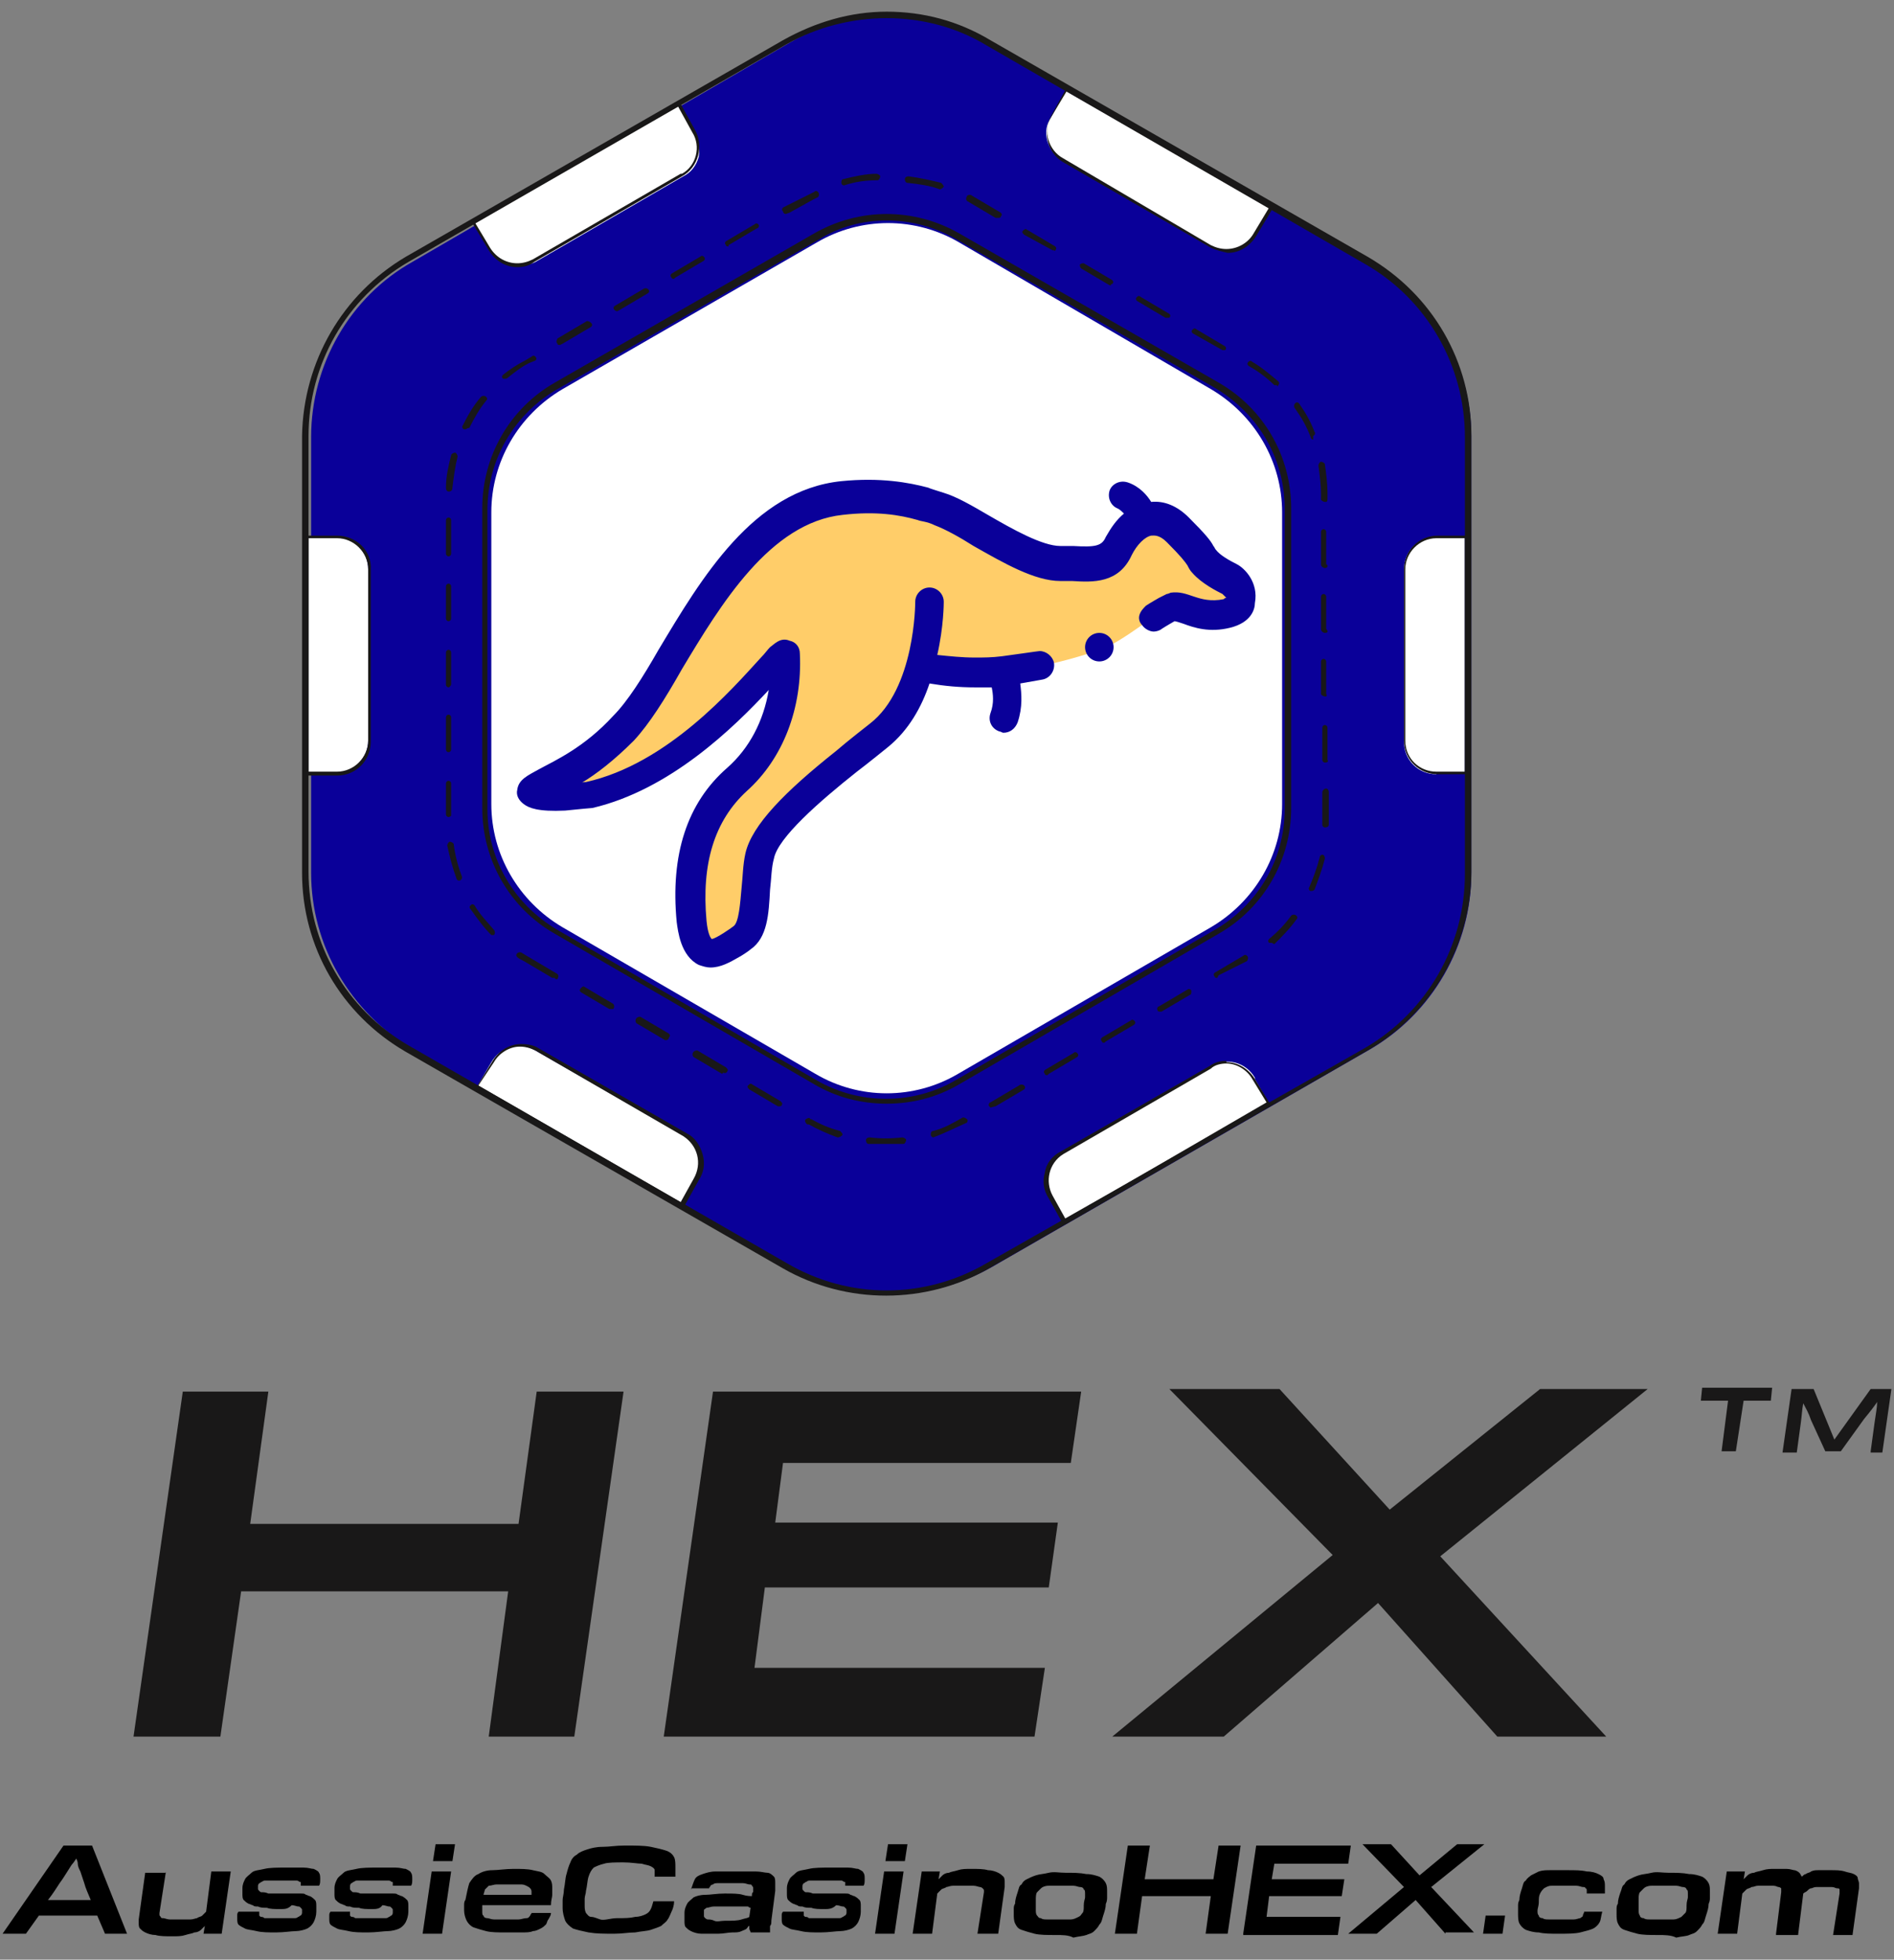 <?xml version="1.0" encoding="utf-8"?>
<!-- Generator: Adobe Illustrator 19.2.0, SVG Export Plug-In . SVG Version: 6.00 Build 0)  -->
<svg version="1.1" id="Layer_1" xmlns="http://www.w3.org/2000/svg" xmlns:xlink="http://www.w3.org/1999/xlink" x="0px" y="0px"
	 viewBox="0 0 146.1 151.1" style="enable-background:new 0 0 146.1 151.1;" xml:space="preserve">
<rect x="0" y="0" width="146.1" height="151.1" fill="#808080" stroke="none"/>
<style type="text/css">
	.st0{fill:#191818;}
	.st1{enable-background:new    ;}
	.st2{fill:#0A0099;}
	.st3{fill:#FFFFFF;}
	.st4{fill:#FFCD69;}
</style>
<g>
	<path class="st0" d="M132.8,111.9l0.5-3.9h-2.1l0.1-1h5.4l-0.1,1h-2.1l-0.6,3.9H132.8z M144.3,111.9l0.3-2.2
		c0.1-0.7,0.2-1.2,0.2-1.6c-0.2,0.3-0.5,0.7-1,1.3l-1.8,2.5h-1.2l-1.1-2.4c-0.2-0.6-0.4-0.9-0.6-1.3c-0.1,0.5-0.1,0.9-0.2,1.6
		l-0.3,2.2h-1.1l0.7-4.9h1.7l1.6,3.9l2.8-3.9h1.6l-0.7,4.9H144.3z"/>
</g>
<g>
	<polygon class="st0" points="37.7,133.9 39.2,122.7 18.6,122.7 17,133.9 10.3,133.9 14.1,107.3 20.7,107.3 19.3,117.5 40,117.5 
		41.4,107.3 48.1,107.3 44.3,133.9 	"/>
</g>
<g>
	<polygon class="st0" points="51.2,133.9 55,107.3 83.4,107.3 82.6,112.8 60.4,112.8 59.8,117.4 81.6,117.4 80.9,122.4 59,122.4 
		58.2,128.6 80.6,128.6 79.8,133.9 	"/>
</g>
<g>
	<polygon class="st0" points="115.5,133.9 106.3,123.6 94.4,133.9 85.8,133.9 102.8,119.9 90.2,107.1 98.7,107.1 107.2,116.4 
		118.8,107.1 127.1,107.1 111.1,120 123.9,133.9 	"/>
</g>
<g class="st1">
	<path d="M7.5,147.7H3l-1,1.4H0.2l4.7-6.8h2.2l2.7,6.8H8.1L7.5,147.7z M7,146.5c-0.2-0.5-0.4-0.9-0.5-1.3c-0.1-0.3-0.2-0.6-0.3-0.9
		c-0.1-0.2-0.2-0.4-0.2-0.6s-0.1-0.3-0.1-0.4c-0.1,0.1-0.2,0.3-0.3,0.4c-0.1,0.1-0.2,0.3-0.4,0.6s-0.3,0.5-0.6,0.9
		c-0.2,0.3-0.5,0.8-0.9,1.3H7z"/>
	<path d="M12.8,144.3l-0.5,3.2c0,0,0,0.1,0,0.1c0,0.1,0,0.1,0.1,0.2c0,0.1,0.1,0.1,0.2,0.1c0.1,0,0.3,0.1,0.5,0.1c0.2,0,0.5,0,0.9,0
		c0.3,0,0.5,0,0.7,0s0.4-0.1,0.5-0.1c0.1-0.1,0.3-0.1,0.4-0.2c0.1-0.1,0.2-0.2,0.3-0.3l0.4-3.1h1.5l-0.7,4.8h-1.4l0.1-0.6
		c-0.1,0.1-0.2,0.2-0.3,0.3c-0.1,0.1-0.3,0.2-0.5,0.2c-0.2,0.1-0.4,0.1-0.7,0.2s-0.6,0.1-1,0.1c-0.5,0-1,0-1.3-0.1
		c-0.3,0-0.6-0.1-0.8-0.2c-0.2-0.1-0.3-0.2-0.4-0.3c-0.1-0.1-0.1-0.3-0.1-0.4c0-0.1,0-0.2,0-0.3l0.5-3.6H12.8z"/>
	<path d="M21.6,147.2c-0.4,0-0.8,0-1-0.1c-0.3,0-0.5,0-0.7-0.1c-0.2,0-0.3,0-0.4-0.1c-0.1,0-0.2-0.1-0.3-0.1
		c-0.2-0.1-0.3-0.2-0.4-0.3s-0.1-0.3-0.1-0.5c0-0.1,0-0.2,0-0.4c0-0.3,0.1-0.5,0.2-0.7s0.3-0.3,0.5-0.5s0.6-0.2,1-0.3
		c0.4-0.1,1-0.1,1.7-0.1c0.5,0,1,0,1.3,0c0.4,0,0.6,0.1,0.8,0.1c0.2,0.1,0.4,0.2,0.4,0.3c0.1,0.1,0.1,0.3,0.1,0.5
		c0,0.2,0,0.4-0.1,0.5h-1.4c0-0.1,0-0.2,0-0.2c0-0.1,0-0.1-0.1-0.1c0,0-0.1-0.1-0.2-0.1c-0.1,0-0.3,0-0.5,0c-0.2,0-0.5,0-0.8,0
		c-0.3,0-0.5,0-0.7,0c-0.2,0-0.3,0-0.4,0c-0.1,0-0.2,0-0.3,0.1c-0.1,0-0.1,0.1-0.2,0.1c0,0-0.1,0.1-0.1,0.2c0,0.1,0,0.1,0,0.2
		c0,0.1,0,0.1,0.1,0.2s0.1,0.1,0.2,0.1c0.1,0,0.3,0,0.5,0.1c0.2,0,0.5,0,0.8,0c0.4,0,0.8,0,1,0c0.3,0,0.5,0,0.7,0
		c0.2,0,0.3,0,0.4,0.1c0.1,0,0.2,0.1,0.3,0.1c0.2,0.1,0.3,0.2,0.4,0.3c0.1,0.1,0.1,0.3,0.1,0.5c0,0.1,0,0.2,0,0.4
		c0,0.3-0.1,0.6-0.2,0.8c-0.1,0.2-0.3,0.4-0.5,0.5c-0.2,0.1-0.6,0.2-0.9,0.2s-0.9,0.1-1.5,0.1c-0.6,0-1.1,0-1.5-0.1
		s-0.7-0.1-0.9-0.2s-0.4-0.2-0.5-0.3c-0.1-0.1-0.1-0.3-0.1-0.5c0-0.1,0-0.2,0-0.2c0-0.1,0-0.2,0.1-0.3H20c0,0,0,0.1,0,0.1
		s0,0.1,0,0.1c0,0.1,0,0.1,0,0.1c0,0,0.1,0.1,0.1,0.1c0.1,0,0.2,0,0.3,0.1c0.1,0,0.3,0,0.5,0c0.2,0,0.4,0,0.7,0c0.3,0,0.5,0,0.7,0
		c0.2,0,0.3,0,0.4,0c0.1,0,0.2,0,0.3-0.1c0.1,0,0.1-0.1,0.2-0.1c0,0,0.1-0.1,0.1-0.2c0-0.1,0-0.1,0-0.2c0-0.1,0-0.1-0.1-0.2
		s-0.1-0.1-0.2-0.1c-0.1,0-0.3-0.1-0.5-0.1C22.2,147.2,22,147.2,21.6,147.2z"/>
	<path d="M28.7,147.2c-0.4,0-0.8,0-1-0.1c-0.3,0-0.5,0-0.7-0.1c-0.2,0-0.3,0-0.4-0.1c-0.1,0-0.2-0.1-0.3-0.1
		c-0.2-0.1-0.3-0.2-0.4-0.3s-0.1-0.3-0.1-0.5c0-0.1,0-0.2,0-0.4c0-0.3,0.1-0.5,0.2-0.7s0.3-0.3,0.5-0.5s0.6-0.2,1-0.3
		c0.4-0.1,1-0.1,1.7-0.1c0.5,0,1,0,1.3,0c0.4,0,0.6,0.1,0.8,0.1c0.2,0.1,0.4,0.2,0.4,0.3c0.1,0.1,0.1,0.3,0.1,0.5
		c0,0.2,0,0.4-0.1,0.5h-1.4c0-0.1,0-0.2,0-0.2c0-0.1,0-0.1-0.1-0.1c0,0-0.1-0.1-0.2-0.1c-0.1,0-0.3,0-0.5,0c-0.2,0-0.5,0-0.8,0
		c-0.3,0-0.5,0-0.7,0c-0.2,0-0.3,0-0.4,0c-0.1,0-0.2,0-0.3,0.1c-0.1,0-0.1,0.1-0.2,0.1c0,0-0.1,0.1-0.1,0.2c0,0.1,0,0.1,0,0.2
		c0,0.1,0,0.1,0.1,0.2s0.1,0.1,0.2,0.1c0.1,0,0.3,0,0.5,0.1c0.2,0,0.5,0,0.8,0c0.4,0,0.8,0,1,0c0.3,0,0.5,0,0.7,0
		c0.2,0,0.3,0,0.4,0.1c0.1,0,0.2,0.1,0.3,0.1c0.2,0.1,0.3,0.2,0.4,0.3c0.1,0.1,0.1,0.3,0.1,0.5c0,0.1,0,0.2,0,0.4
		c0,0.3-0.1,0.6-0.2,0.8c-0.1,0.2-0.3,0.4-0.5,0.5c-0.2,0.1-0.6,0.2-0.9,0.2s-0.9,0.1-1.5,0.1c-0.6,0-1.1,0-1.5-0.1
		s-0.7-0.1-0.9-0.2s-0.4-0.2-0.5-0.3c-0.1-0.1-0.1-0.3-0.1-0.5c0-0.1,0-0.2,0-0.2c0-0.1,0-0.2,0.1-0.3h1.5c0,0,0,0.1,0,0.1
		s0,0.1,0,0.1c0,0.1,0,0.1,0,0.1c0,0,0.1,0.1,0.1,0.1c0.1,0,0.2,0,0.3,0.1c0.1,0,0.3,0,0.5,0c0.2,0,0.4,0,0.7,0c0.3,0,0.5,0,0.7,0
		c0.2,0,0.3,0,0.4,0c0.1,0,0.2,0,0.3-0.1c0.1,0,0.1-0.1,0.2-0.1c0,0,0.1-0.1,0.1-0.2c0-0.1,0-0.1,0-0.2c0-0.1,0-0.1-0.1-0.2
		s-0.1-0.1-0.2-0.1c-0.1,0-0.3-0.1-0.5-0.1C29.3,147.2,29,147.2,28.7,147.2z"/>
	<path d="M32.6,149.1l0.7-4.8h1.5l-0.7,4.8H32.6z M33.4,143.5l0.2-1.3h1.5l-0.2,1.3H33.4z"/>
	<path d="M37.2,147c0,0.1,0,0.3,0,0.4c0,0.1,0,0.3,0.1,0.3c0,0.1,0.1,0.2,0.3,0.2c0.1,0,0.3,0.1,0.5,0.1c0.2,0,0.5,0,0.9,0
		c0.4,0,0.7,0,1,0c0.2,0,0.4-0.1,0.6-0.1s0.2-0.1,0.3-0.2c0-0.1,0.1-0.1,0.1-0.2h1.5c0,0.2-0.1,0.3-0.2,0.5
		c-0.1,0.1-0.1,0.3-0.2,0.4s-0.2,0.2-0.4,0.3c-0.2,0.1-0.4,0.2-0.6,0.2c-0.2,0.1-0.5,0.1-0.9,0.1c-0.3,0-0.8,0-1.2,0
		c-0.6,0-1.1,0-1.5-0.1c-0.4-0.1-0.7-0.2-1-0.3c-0.2-0.1-0.4-0.3-0.5-0.5s-0.2-0.5-0.2-0.8c0-0.1,0-0.2,0-0.4c0-0.1,0-0.3,0.1-0.4
		c0.1-0.5,0.2-1,0.3-1.3c0.2-0.3,0.4-0.6,0.7-0.7c0.3-0.2,0.7-0.3,1.1-0.3s1-0.1,1.6-0.1c0.6,0,1.1,0,1.5,0.1
		c0.4,0.1,0.7,0.1,0.9,0.3s0.4,0.3,0.5,0.5c0.1,0.2,0.1,0.4,0.1,0.7c0,0.1,0,0.3,0,0.4c0,0.2-0.1,0.4-0.1,0.8H37.2z M39.3,145.3
		c-0.4,0-0.8,0-1,0c-0.2,0-0.4,0.1-0.6,0.1c-0.1,0.1-0.2,0.2-0.3,0.3c0,0.1-0.1,0.3-0.1,0.4H41c0-0.1,0-0.1,0-0.1s0-0.1,0-0.1
		c0-0.1,0-0.2-0.1-0.3s-0.1-0.1-0.3-0.2s-0.3-0.1-0.5-0.1C39.9,145.3,39.6,145.3,39.3,145.3z"/>
	<path d="M47.6,147.9c0.6,0,1,0,1.4-0.1c0.3,0,0.6-0.1,0.8-0.2c0.2-0.1,0.3-0.2,0.4-0.4c0.1-0.2,0.1-0.3,0.2-0.6h1.6
		c0,0.3-0.1,0.6-0.2,0.8c-0.1,0.2-0.2,0.5-0.3,0.6c-0.1,0.2-0.3,0.3-0.5,0.5c-0.2,0.1-0.5,0.2-0.8,0.3c-0.3,0.1-0.7,0.1-1.2,0.2
		c-0.5,0-1,0.1-1.6,0.1c-0.8,0-1.4,0-2-0.1c-0.5-0.1-0.9-0.2-1.2-0.3c-0.3-0.2-0.5-0.4-0.6-0.6c-0.1-0.3-0.2-0.6-0.2-1
		c0-0.2,0-0.4,0-0.6c0-0.2,0.1-0.5,0.1-0.8c0.1-0.5,0.1-0.9,0.2-1.2c0.1-0.4,0.2-0.7,0.3-0.9c0.1-0.3,0.3-0.5,0.5-0.6
		c0.2-0.2,0.5-0.3,0.8-0.4c0.3-0.1,0.7-0.2,1.2-0.2c0.5,0,1-0.1,1.7-0.1c0.8,0,1.5,0,2,0.1c0.5,0.1,0.9,0.2,1.2,0.3
		c0.3,0.1,0.5,0.3,0.6,0.5c0.1,0.2,0.1,0.5,0.1,0.8c0,0.1,0,0.2,0,0.3c0,0.1,0,0.2,0,0.4h-1.6c0-0.2,0-0.4,0-0.5
		c0-0.1-0.1-0.2-0.3-0.3s-0.4-0.1-0.7-0.2c-0.3,0-0.8-0.1-1.4-0.1c-0.6,0-1.2,0-1.5,0.1c-0.4,0.1-0.6,0.2-0.8,0.3
		c-0.2,0.2-0.3,0.4-0.4,0.7s-0.1,0.7-0.2,1.1c0,0.2-0.1,0.4-0.1,0.6c0,0.2,0,0.3,0,0.5c0,0.2,0,0.4,0.1,0.6c0.1,0.1,0.2,0.3,0.4,0.3
		s0.4,0.1,0.7,0.2S47.1,147.9,47.6,147.9z"/>
	<path d="M53.3,145.7c0.1-0.3,0.2-0.6,0.3-0.8c0.1-0.2,0.3-0.3,0.6-0.4c0.3-0.1,0.6-0.2,1-0.2c0.4,0,1,0,1.7,0c0.6,0,1.1,0,1.4,0
		c0.4,0,0.7,0.1,0.9,0.1s0.4,0.2,0.5,0.3c0.1,0.1,0.1,0.3,0.1,0.5c0,0.1,0,0.2,0,0.3c0,0.1,0,0.2,0,0.3l-0.3,2.3
		c0,0.2,0,0.3-0.1,0.4c0,0.1,0,0.2,0,0.3c0,0.1,0,0.2,0,0.2h-1.5c0-0.1-0.1-0.2-0.1-0.3c0,0,0,0,0-0.1c0,0,0,0,0-0.1
		c-0.1,0-0.1,0.1-0.2,0.2c-0.1,0.1-0.2,0.1-0.4,0.2s-0.4,0.1-0.7,0.1s-0.7,0.1-1.1,0.1c-0.5,0-0.9,0-1.3,0c-0.3,0-0.6-0.1-0.8-0.2
		s-0.3-0.2-0.4-0.3c-0.1-0.1-0.1-0.3-0.1-0.5c0-0.1,0-0.2,0-0.3c0-0.1,0-0.2,0-0.3c0-0.3,0.1-0.5,0.2-0.7c0.1-0.2,0.3-0.3,0.5-0.5
		c0.2-0.1,0.5-0.2,0.9-0.2c0.4,0,0.9-0.1,1.5-0.1c0.6,0,1.1,0,1.4,0.1s0.6,0.1,0.7,0.1c0-0.1,0-0.3,0.1-0.3c0-0.1,0-0.1,0-0.2
		c0,0,0-0.1,0-0.1c0,0,0,0,0,0c0-0.1,0-0.1-0.1-0.2c0-0.1-0.1-0.1-0.2-0.1c-0.1,0-0.3-0.1-0.5-0.1c-0.2,0-0.5,0-0.8,0
		c-0.4,0-0.7,0-1,0s-0.4,0-0.5,0.1c-0.1,0-0.2,0.1-0.2,0.1c0,0.1-0.1,0.1-0.1,0.2H53.3z M57.9,147.1c0,0-0.1,0-0.2-0.1
		c-0.1,0-0.2,0-0.3,0c-0.1,0-0.3,0-0.5,0c-0.2,0-0.4,0-0.7,0c-0.5,0-0.8,0-1.1,0c-0.3,0-0.4,0.1-0.6,0.1c-0.1,0.1-0.2,0.1-0.2,0.2
		c0,0.1,0,0.2,0,0.4c0,0.1,0,0.1,0.1,0.2c0,0,0.1,0.1,0.2,0.1c0.1,0,0.3,0,0.5,0.1s0.5,0,0.8,0c0.6,0,1,0,1.3-0.1s0.5-0.1,0.6-0.2
		L57.9,147.1z"/>
	<path d="M63.6,147.2c-0.4,0-0.8,0-1-0.1c-0.3,0-0.5,0-0.7-0.1c-0.2,0-0.3,0-0.4-0.1c-0.1,0-0.2-0.1-0.3-0.1
		c-0.2-0.1-0.3-0.2-0.4-0.3s-0.1-0.3-0.1-0.5c0-0.1,0-0.2,0-0.4c0-0.3,0.1-0.5,0.2-0.7s0.3-0.3,0.5-0.5s0.6-0.2,1-0.3
		c0.4-0.1,1-0.1,1.7-0.1c0.5,0,1,0,1.3,0c0.4,0,0.6,0.1,0.8,0.1c0.2,0.1,0.4,0.2,0.4,0.3c0.1,0.1,0.1,0.3,0.1,0.5
		c0,0.2,0,0.4-0.1,0.5h-1.4c0-0.1,0-0.2,0-0.2c0-0.1,0-0.1-0.1-0.1c0,0-0.1-0.1-0.2-0.1c-0.1,0-0.3,0-0.5,0c-0.2,0-0.5,0-0.8,0
		c-0.3,0-0.5,0-0.7,0c-0.2,0-0.3,0-0.4,0c-0.1,0-0.2,0-0.3,0.1c-0.1,0-0.1,0.1-0.2,0.1c0,0-0.1,0.1-0.1,0.2c0,0.1,0,0.1,0,0.2
		c0,0.1,0,0.1,0.1,0.2s0.1,0.1,0.2,0.1c0.1,0,0.3,0,0.5,0.1c0.2,0,0.5,0,0.8,0c0.4,0,0.8,0,1,0c0.3,0,0.5,0,0.7,0
		c0.2,0,0.3,0,0.4,0.1c0.1,0,0.2,0.1,0.3,0.1c0.2,0.1,0.3,0.2,0.4,0.3c0.1,0.1,0.1,0.3,0.1,0.5c0,0.1,0,0.2,0,0.4
		c0,0.3-0.1,0.6-0.2,0.8c-0.1,0.2-0.3,0.4-0.5,0.5c-0.2,0.1-0.6,0.2-0.9,0.2s-0.9,0.1-1.5,0.1c-0.6,0-1.1,0-1.5-0.1
		s-0.7-0.1-0.9-0.2s-0.4-0.2-0.5-0.3c-0.1-0.1-0.1-0.3-0.1-0.5c0-0.1,0-0.2,0-0.2c0-0.1,0-0.2,0.1-0.3H62c0,0,0,0.1,0,0.1
		s0,0.1,0,0.1c0,0.1,0,0.1,0,0.1c0,0,0.1,0.1,0.1,0.1c0.1,0,0.2,0,0.3,0.1c0.1,0,0.3,0,0.5,0c0.2,0,0.4,0,0.7,0c0.3,0,0.5,0,0.7,0
		c0.2,0,0.3,0,0.4,0c0.1,0,0.2,0,0.3-0.1c0.1,0,0.1-0.1,0.2-0.1c0,0,0.1-0.1,0.1-0.2c0-0.1,0-0.1,0-0.2c0-0.1,0-0.1-0.1-0.2
		s-0.1-0.1-0.2-0.1c-0.1,0-0.3-0.1-0.5-0.1C64.2,147.2,63.9,147.2,63.6,147.2z"/>
	<path d="M67.5,149.1l0.7-4.8h1.5l-0.7,4.8H67.5z M68.3,143.5l0.2-1.3H70l-0.2,1.3H68.3z"/>
	<path d="M75.4,149.1l0.5-3.2c0,0,0-0.1,0-0.1c0-0.1,0-0.1-0.1-0.2c0,0-0.1-0.1-0.2-0.1s-0.3-0.1-0.5-0.1s-0.5,0-0.9,0
		c-0.3,0-0.5,0-0.7,0c-0.2,0-0.4,0.1-0.5,0.1c-0.1,0.1-0.3,0.1-0.4,0.2c-0.1,0.1-0.2,0.2-0.3,0.3l-0.4,3.1h-1.5l0.7-4.8h1.4
		l-0.1,0.6c0.1-0.1,0.2-0.2,0.3-0.3c0.1-0.1,0.3-0.2,0.5-0.2c0.2-0.1,0.4-0.1,0.7-0.2s0.6-0.1,1-0.1c0.5,0,1,0,1.3,0.1
		c0.3,0,0.6,0.1,0.8,0.2c0.2,0.1,0.3,0.2,0.4,0.3c0.1,0.1,0.1,0.3,0.1,0.4c0,0.1,0,0.2,0,0.4l-0.5,3.6H75.4z"/>
	<path d="M81.4,149.2c-0.6,0-1.2,0-1.6-0.1c-0.4-0.1-0.7-0.2-1-0.3s-0.4-0.3-0.5-0.5c-0.1-0.2-0.1-0.5-0.1-0.7c0-0.1,0-0.3,0-0.4
		c0-0.1,0-0.3,0.1-0.4c0-0.3,0.1-0.6,0.2-0.9s0.1-0.5,0.3-0.6c0.1-0.2,0.2-0.3,0.4-0.4c0.2-0.1,0.4-0.2,0.7-0.3
		c0.3-0.1,0.6-0.1,1-0.2s0.8,0,1.3,0c0.6,0,1.1,0,1.6,0.1c0.4,0,0.7,0.1,1,0.2c0.2,0.1,0.4,0.3,0.5,0.5c0.1,0.2,0.1,0.4,0.1,0.7
		c0,0.1,0,0.3,0,0.4s0,0.3-0.1,0.5c0,0.3-0.1,0.6-0.2,0.9c-0.1,0.3-0.1,0.5-0.3,0.7c-0.1,0.2-0.2,0.3-0.4,0.5s-0.4,0.2-0.6,0.3
		c-0.3,0.1-0.6,0.1-1,0.2C82.4,149.2,82,149.2,81.4,149.2z M81.6,148c0.4,0,0.8,0,1,0c0.2,0,0.4-0.1,0.6-0.2s0.2-0.2,0.3-0.3
		c0.1-0.1,0.1-0.3,0.1-0.6c0-0.3,0.1-0.5,0.1-0.6c0-0.1,0-0.2,0-0.3c0-0.1,0-0.3-0.1-0.3c0-0.1-0.1-0.2-0.3-0.2
		c-0.1,0-0.3-0.1-0.5-0.1c-0.2,0-0.5,0-0.9,0c-0.4,0-0.8,0-1,0c-0.3,0-0.5,0.1-0.6,0.2s-0.2,0.2-0.3,0.3c-0.1,0.1-0.1,0.4-0.1,0.6
		c0,0.1,0,0.3,0,0.3c0,0.1,0,0.2,0,0.2c0,0.1,0,0.1,0,0.2s0,0.1,0,0.1c0,0.1,0,0.3,0.1,0.4s0.1,0.2,0.3,0.2c0.1,0.1,0.3,0.1,0.5,0.1
		C81,148,81.2,148,81.6,148z"/>
	<path d="M93,149.1l0.4-2.9h-5.3l-0.4,2.9H86l1-6.8h1.7l-0.4,2.6h5.3l0.4-2.6h1.7l-1,6.8H93z"/>
	<path d="M95.9,149.1l1-6.8h7.3l-0.2,1.4h-5.7l-0.2,1.2h5.6l-0.2,1.3h-5.6l-0.2,1.6h5.7l-0.2,1.4H95.9z"/>
	<path d="M111.5,149.1l-2.3-2.6l-3,2.6h-2.2l4.3-3.6l-3.2-3.3h2.2l2.2,2.4l2.9-2.4h2.1l-4.1,3.3l3.3,3.5H111.5z"/>
	<path d="M114.4,149.1l0.2-1.4h1.5l-0.2,1.4H114.4z"/>
	<path d="M120.5,148c0.4,0,0.7,0,0.9,0c0.2,0,0.4-0.1,0.5-0.1c0.1-0.1,0.2-0.1,0.2-0.2c0-0.1,0.1-0.2,0.1-0.3h1.4
		c-0.1,0.3-0.1,0.6-0.2,0.8c-0.1,0.2-0.3,0.4-0.5,0.5s-0.6,0.2-1,0.3c-0.4,0.1-1,0.1-1.7,0.1c-0.6,0-1.1,0-1.5-0.1
		c-0.4,0-0.7-0.1-1-0.2c-0.2-0.1-0.4-0.3-0.5-0.5c-0.1-0.2-0.1-0.5-0.1-0.8c0-0.1,0-0.3,0-0.5c0-0.2,0-0.3,0.1-0.5
		c0-0.3,0.1-0.6,0.2-0.9c0.1-0.3,0.1-0.5,0.3-0.6c0.1-0.2,0.3-0.3,0.4-0.4c0.2-0.1,0.4-0.2,0.6-0.3c0.3-0.1,0.6-0.1,0.9-0.1
		c0.4,0,0.8,0,1.3,0c0.6,0,1.1,0,1.5,0.1c0.4,0,0.7,0.1,0.9,0.2c0.2,0.1,0.4,0.2,0.4,0.4c0.1,0.2,0.1,0.3,0.1,0.6c0,0.1,0,0.2,0,0.2
		c0,0.1,0,0.2,0,0.3h-1.4c0,0,0-0.1,0-0.1c0,0,0,0,0-0.1c0-0.1,0-0.2-0.1-0.2c0-0.1-0.1-0.1-0.2-0.1c-0.1,0-0.3-0.1-0.5-0.1
		c-0.2,0-0.5,0-0.8,0c-0.5,0-0.8,0-1.1,0c-0.3,0-0.4,0.1-0.6,0.2c-0.1,0.1-0.2,0.2-0.3,0.4c-0.1,0.2-0.1,0.4-0.1,0.7
		c0,0.2-0.1,0.5-0.1,0.6c0,0.2,0,0.3,0.1,0.4c0,0.1,0.1,0.2,0.3,0.2c0.1,0.1,0.3,0.1,0.5,0.1C119.9,148,120.2,148,120.5,148z"/>
	<path d="M127.9,149.2c-0.6,0-1.2,0-1.6-0.1c-0.4-0.1-0.7-0.2-1-0.3s-0.4-0.3-0.5-0.5s-0.1-0.5-0.1-0.7c0-0.1,0-0.3,0-0.4
		c0-0.1,0-0.3,0.1-0.4c0-0.3,0.1-0.6,0.2-0.9c0.1-0.2,0.1-0.5,0.3-0.6c0.1-0.2,0.2-0.3,0.4-0.4c0.2-0.1,0.4-0.2,0.7-0.3
		c0.3-0.1,0.6-0.1,1-0.2s0.8,0,1.3,0c0.6,0,1.1,0,1.6,0.1c0.4,0,0.7,0.1,1,0.2c0.2,0.1,0.4,0.3,0.5,0.5c0.1,0.2,0.1,0.4,0.1,0.7
		c0,0.1,0,0.3,0,0.4s0,0.3-0.1,0.5c0,0.3-0.1,0.6-0.2,0.9c-0.1,0.3-0.1,0.5-0.3,0.7c-0.1,0.2-0.2,0.3-0.4,0.5s-0.4,0.2-0.6,0.3
		s-0.6,0.1-1,0.2C128.9,149.2,128.4,149.2,127.9,149.2z M128.1,148c0.4,0,0.8,0,1,0c0.2,0,0.4-0.1,0.6-0.2c0.1-0.1,0.2-0.2,0.3-0.3
		c0.1-0.1,0.1-0.3,0.1-0.6c0-0.3,0.1-0.5,0.1-0.6c0-0.1,0-0.2,0-0.3c0-0.1,0-0.3-0.1-0.3c0-0.1-0.1-0.2-0.3-0.2
		c-0.1,0-0.3-0.1-0.5-0.1c-0.2,0-0.5,0-0.9,0c-0.4,0-0.8,0-1,0c-0.3,0-0.5,0.1-0.6,0.2c-0.1,0.1-0.2,0.2-0.3,0.3
		c-0.1,0.1-0.1,0.4-0.1,0.6c0,0.1,0,0.3,0,0.3s0,0.2,0,0.2c0,0.1,0,0.1,0,0.2s0,0.1,0,0.1c0,0.1,0,0.3,0.1,0.4
		c0,0.1,0.1,0.2,0.3,0.2c0.1,0.1,0.3,0.1,0.5,0.1C127.4,148,127.7,148,128.1,148z"/>
	<path d="M137,149.1l0.4-3.2c0,0,0-0.1,0-0.1c0-0.1,0-0.1,0-0.2c0,0-0.1-0.1-0.2-0.1s-0.2-0.1-0.4-0.1s-0.4,0-0.6,0
		c-0.2,0-0.5,0-0.6,0c-0.2,0-0.3,0.1-0.5,0.1c-0.1,0.1-0.3,0.1-0.4,0.2c-0.1,0.1-0.2,0.2-0.3,0.3l-0.4,3.1h-1.5l0.7-4.8h1.4
		l-0.1,0.6c0.1-0.1,0.2-0.2,0.3-0.3c0.1-0.1,0.3-0.2,0.5-0.2c0.2-0.1,0.4-0.1,0.7-0.2s0.6-0.1,0.9-0.1c0.4,0,0.7,0,0.9,0
		c0.3,0,0.5,0.1,0.6,0.1s0.3,0.1,0.4,0.2s0.1,0.2,0.2,0.3c0.1-0.1,0.2-0.2,0.3-0.2c0.1-0.1,0.3-0.1,0.4-0.2c0.2-0.1,0.4-0.1,0.6-0.1
		c0.2,0,0.5,0,0.9,0c0.4,0,0.8,0,1.1,0.1s0.5,0.1,0.7,0.2c0.2,0.1,0.3,0.2,0.3,0.3s0.1,0.3,0.1,0.4c0,0.1,0,0.2,0,0.4l-0.5,3.6h-1.5
		l0.5-3.2c0,0,0-0.1,0-0.1c0-0.1,0-0.1,0-0.2s-0.1-0.1-0.2-0.1c-0.1,0-0.2-0.1-0.4-0.1s-0.4,0-0.6,0c-0.2,0-0.4,0-0.6,0
		c-0.2,0-0.3,0.1-0.4,0.1s-0.2,0.1-0.3,0.2c-0.1,0.1-0.2,0.1-0.3,0.2l-0.4,3.2H137z"/>
</g>
<g>
	<path class="st2" d="M68.7,99.8c-2.7,0-5.5-0.7-7.8-2.1L31.8,80.9C27,78,24,72.9,24,67.3V33.7c0-5.6,3-10.8,7.8-13.5L60.9,3.3
		c4.8-2.8,10.8-2.8,15.7,0l29.1,16.8c4.8,2.8,7.8,8,7.8,13.6v33.6c0,5.6-3,10.8-7.8,13.6L76.5,97.7C74.2,99,71.5,99.8,68.7,99.8z"/>
</g>
<path class="st2" d="M68.4,98.6c-2.7,0-5.3-0.8-7.6-2.2L32.4,80.1c-4.8-2.7-7.7-7.8-7.7-13.3V34c0-5.5,3-10.5,7.7-13.3L60.7,4.3
	c4.7-2.8,10.6-2.8,15.3,0l28.5,16.4c4.7,2.7,7.6,7.8,7.6,13.3v32.9c0,5.5-2.9,10.5-7.6,13.3L76,96.5C73.7,97.9,71.1,98.6,68.4,98.6z
	"/>
<g id="Layer_2">
	<defs>
		<path id="SVGID_1_" d="M68.4,84.3c-1.9,0-3.8-0.5-5.5-1.5L43.4,71.5c-3.4-2-5.5-5.6-5.5-9.5V39.5c0-3.9,2.1-7.5,5.5-9.5l19.6-11.3
			c3.4-2,7.6-2,11,0L93.4,30c3.4,2,5.5,5.6,5.5,9.5V62c0,3.9-2.1,7.5-5.5,9.5L73.9,82.8C72.2,83.8,70.3,84.3,68.4,84.3z"/>
	</defs>
	<clipPath id="SVGID_2_">
		<use xlink:href="#SVGID_1_"  style="overflow:visible;"/>
	</clipPath>
</g>
<g id="Layer_1-2">
	<path class="st3" d="M23.7,59.7V41.4h2.2c1.4,0,2.5,1.1,2.5,2.5v13.2c0,1.3-1.1,2.5-2.4,2.5H23.7z"/>
	<path class="st3" d="M40,20.5c-0.9,0-1.7-0.5-2.2-1.2l-1.2-2.1l15.8-9.1l1.2,2.1c0.3,0.6,0.4,1.3,0.3,1.9c-0.2,0.7-0.6,1.2-1.2,1.5
		l-11.4,6.6C40.9,20.4,40.4,20.5,40,20.5L40,20.5z"/>
	<path class="st3" d="M94.6,19.3c-0.4,0-0.9-0.1-1.3-0.3L82,12.4c-0.6-0.3-1-0.9-1.2-1.5c-0.2-0.7-0.1-1.3,0.3-1.9l1.1-2L98,16
		l-1.2,2.1c-0.5,0.8-1.3,1.2-2.2,1.2H94.6z"/>
	<path class="st3" d="M110.8,59.7c-1.4,0-2.5-1.1-2.5-2.5V43.9c0-1.4,1.1-2.5,2.5-2.5l0,0h2.2v18.2H110.8z"/>
	<path class="st3" d="M36.8,83.8l1.1-1.9c0.7-1.2,2.2-1.6,3.4-0.9l11.5,6.6c0.6,0.3,1,0.9,1.2,1.5c0.2,0.6,0.1,1.3-0.3,1.9l-1.1,1.9
		L36.8,83.8z"/>
	<path class="st3" d="M81,92.3c-0.7-1.2-0.3-2.8,0.9-3.5l11.5-6.6c1.2-0.7,2.7-0.3,3.4,0.9c0,0,0,0,0,0.1l1.1,1.9l-15.7,9.1L81,92.3
		z"/>
	<path class="st0" d="M68.4,1.4c2.7,0,5.4,0.7,7.7,2.1l29.1,16.8c4.8,2.7,7.8,7.8,7.8,13.4v33.7c0,5.5-2.9,10.6-7.7,13.4L76.1,97.4
		c-4.8,2.8-10.6,2.8-15.4,0L31.5,80.6c-4.8-2.8-7.7-7.8-7.7-13.4V33.6c0-5.5,2.9-10.6,7.7-13.4L60.7,3.4C63,2.1,65.7,1.4,68.4,1.4
		 M68.4,0.9c-2.8,0-5.5,0.8-8,2.2L31.3,19.8c-4.9,2.9-7.9,8.1-8,13.8v33.7c0,5.7,3,10.9,8,13.8l29.1,16.7c4.9,2.8,11,2.8,15.9,0
		L105.5,81c4.9-2.8,8-8.1,8-13.8V33.6c0-5.7-3-10.9-8-13.8L76.4,3.1C73.9,1.6,71.2,0.9,68.4,0.9z"/>
	<path class="st0" d="M26,41.5c1.3,0,2.4,1.1,2.4,2.4v13.2c0,1.3-1.1,2.4-2.4,2.4c0,0,0,0,0,0h-2.2v-18H26 M26,41.3h-2.4v18.5H26
		c1.5,0,2.6-1.2,2.6-2.6c0,0,0,0,0,0V43.9C28.7,42.5,27.5,41.3,26,41.3C26,41.3,26,41.3,26,41.3z"/>
	<path class="st0" d="M52.3,8.2l1.1,2c0.7,1.1,0.3,2.6-0.8,3.2c0,0,0,0-0.1,0l-11.4,6.6c-0.4,0.2-0.8,0.3-1.2,0.3
		c-0.8,0-1.6-0.4-2.1-1.2l-1.2-2L52.3,8.2 M52.3,7.9h-0.2L36.6,17l-0.2,0.1l0.1,0.2l1.2,2c0.5,0.8,1.3,1.3,2.2,1.3
		c0.5,0,0.9-0.1,1.3-0.4l11.4-6.6c1.3-0.7,1.7-2.4,1-3.6c0,0,0,0,0,0l-1.1-2L52.3,7.9L52.3,7.9z"/>
	<path class="st0" d="M82.3,7l15.6,9l-1.2,2c-0.4,0.7-1.2,1.2-2.1,1.2c-0.4,0-0.8-0.1-1.2-0.3L82,12.2c-1.1-0.6-1.6-2.1-0.9-3.2
		c0,0,0,0,0,0L82.3,7 M82.3,6.7l-0.1,0.2l-1.1,2c-0.7,1.3-0.3,2.9,0.9,3.6c0,0,0,0,0,0l11.4,6.6c0.4,0.2,0.9,0.3,1.3,0.4
		c0.9,0,1.7-0.5,2.2-1.3l1.2-2l0.1-0.2L98,15.8l-15.6-9h-0.2L82.3,6.7z"/>
	<path class="st0" d="M113,41.5v18h-2.2c-1.3,0-2.4-1-2.4-2.4c0,0,0,0,0,0V43.9c0-1.3,1.1-2.4,2.4-2.4l0,0H113 M113.3,41.3h-2.4
		c-1.5,0-2.6,1.2-2.6,2.6v0v13.2c0,1.5,1.2,2.6,2.6,2.6l0,0h2.4L113.3,41.3L113.3,41.3z"/>
	<path class="st0" d="M40.1,80.7c0.4,0,0.8,0.1,1.2,0.3l11.4,6.6c1.1,0.7,1.5,2.1,0.8,3.3c0,0,0,0,0,0l-1,1.8l-15.6-9l1.2-1.8
		C38.5,81.2,39.3,80.7,40.1,80.7 M40.2,80.5c-0.9,0-1.7,0.5-2.2,1.3l-1.1,1.8l-0.1,0.2l0.2,0.1l15.6,9l0.2,0.1l0.1-0.2l1-1.8
		c0.4-0.6,0.5-1.3,0.3-2c-0.2-0.7-0.6-1.3-1.2-1.6l-11.5-6.6C41.2,80.6,40.7,80.5,40.2,80.5L40.2,80.5z"/>
	<path class="st0" d="M94.6,82c0.8,0,1.6,0.5,2,1.2l1.1,1.8l-15.5,9l-1-1.8c-0.6-1.1-0.3-2.5,0.8-3.2l11.4-6.6
		C93.7,82.1,94.2,82,94.6,82 M94.6,81.8c-0.5,0-0.9,0.1-1.3,0.4l-11.5,6.6c-0.6,0.3-1.1,0.9-1.2,1.6c-0.2,0.7-0.1,1.4,0.3,2l1,1.8
		l0.1,0.2h0.2l15.6-9l0.2-0.1L97.9,85l-1.1-1.8c-0.5-0.8-1.3-1.3-2.2-1.3L94.6,81.8z"/>
	<g id="_Group_">
		<path class="st0" d="M68.4,88.2c-0.5,0-0.9,0-1.4,0c-0.1,0-0.2-0.1-0.2-0.3c0,0,0,0,0,0c0-0.1,0.1-0.2,0.3-0.2c0,0,0,0,0,0
			c0.8,0.1,1.6,0.1,2.5,0c0.1,0,0.3,0.1,0.3,0.2c0,0,0,0,0,0c0,0.1-0.1,0.3-0.2,0.3L68.4,88.2z M72,87.7c-0.1,0-0.2-0.1-0.2-0.2
			c0-0.1,0-0.3,0.2-0.3c0.8-0.2,1.5-0.6,2.2-1c0.1-0.1,0.3,0,0.4,0.1c0.1,0.1,0,0.3-0.1,0.3c0,0,0,0,0,0C73.6,87,72.8,87.4,72,87.7
			L72,87.7z M64.6,87.7L64.6,87.7c-0.8-0.3-1.5-0.6-2.2-1h-0.1c-0.1,0-0.2-0.2-0.2-0.3c0-0.1,0.2-0.2,0.3-0.2c0,0,0.1,0,0.1,0.1h0.1
			c0.7,0.4,1.4,0.7,2.2,0.9c0.1,0.1,0.2,0.2,0.2,0.3C64.9,87.6,64.8,87.7,64.6,87.7C64.6,87.6,64.6,87.6,64.6,87.7L64.6,87.7z
			 M76.4,85.4c-0.1-0.1-0.2-0.2-0.1-0.3c0-0.1,0.1-0.1,0.1-0.1l2.2-1.3c0.1-0.1,0.3-0.1,0.4,0c0.1,0.1,0.1,0.2,0,0.3l-2.2,1.3
			L76.4,85.4z M60.1,85.3H60L57.8,84c-0.1-0.1-0.2-0.2-0.1-0.3c0.1-0.1,0.2-0.2,0.3-0.1l2.2,1.3c0.1,0.1,0.2,0.2,0.1,0.3
			C60.3,85.3,60.2,85.3,60.1,85.3L60.1,85.3z M80.8,82.9c-0.1,0-0.2,0-0.2-0.1c-0.1-0.1-0.1-0.2,0-0.3c0,0,0,0,0,0l2.2-1.3
			c0.1-0.1,0.2-0.1,0.3,0c0,0,0,0,0,0c0.1,0.1,0.1,0.2,0,0.3l-2.2,1.3L80.8,82.9z M55.7,82.8L55.7,82.8l-2.2-1.3
			c-0.1-0.1-0.1-0.3,0-0.4c0.1-0.1,0.2-0.1,0.3-0.1l2.2,1.3c0.1,0.1,0.2,0.2,0.1,0.3c0,0.1-0.2,0.2-0.3,0.1L55.7,82.8z M85.2,80.4
			c-0.1,0-0.2,0-0.2-0.1c-0.1-0.1-0.1-0.2,0-0.3l2.2-1.3c0.1-0.1,0.2-0.1,0.3,0c0,0,0,0,0,0c0.1,0.1,0.1,0.2,0,0.3c0,0,0,0,0,0
			l-2.2,1.3L85.2,80.4z M51.4,80.2h-0.1l-2.2-1.3c-0.1-0.1-0.1-0.3,0-0.4c0.1-0.1,0.2-0.1,0.3-0.1l2.2,1.3c0.1,0.1,0.1,0.2,0,0.3
			c0,0,0,0,0,0C51.6,80.1,51.5,80.2,51.4,80.2z M89.5,78c-0.1,0-0.2,0-0.2-0.1c-0.1-0.1,0-0.3,0.1-0.3c0,0,0,0,0,0l2.2-1.3
			c0.1-0.1,0.3,0,0.3,0.1s0,0.3-0.1,0.3l0,0l-2.2,1.3L89.5,78z M47.1,77.8H47l-2.2-1.3c-0.1-0.1-0.1-0.2,0-0.3c0,0,0,0,0,0
			c0.1-0.1,0.2-0.2,0.3-0.1c0,0,0,0,0,0l2.2,1.3c0.1,0.1,0.1,0.3,0,0.4C47.2,77.8,47.2,77.8,47.1,77.8L47.1,77.8z M93.9,75.4
			c-0.1,0-0.2,0-0.2-0.1c-0.1-0.1-0.1-0.2,0-0.3c0,0,0,0,0,0l2.2-1.3c0.1-0.1,0.2-0.1,0.3,0c0.1,0.1,0.1,0.2,0,0.4L94,75.2
			L93.9,75.4z M42.7,75.4h-0.1l-2.2-1.3c-0.2-0.1-0.4-0.2-0.5-0.3c-0.1-0.1-0.1-0.2,0-0.3c0,0,0,0,0,0c0.1-0.1,0.3-0.1,0.4,0
			l0.5,0.3l2.2,1.3c0.1,0.1,0.1,0.2,0,0.4c-0.1,0-0.2,0-0.2-0.1L42.7,75.4z M98.1,72.7c-0.1,0-0.1,0-0.2,0c-0.1-0.1-0.1-0.2,0-0.3
			c0,0,0,0,0,0c0.6-0.5,1.2-1.1,1.7-1.8c0.1-0.1,0.3-0.1,0.4,0c0.1,0.1,0.1,0.2,0,0.3c0,0,0,0,0,0c-0.5,0.7-1.1,1.3-1.7,1.9
			C98.1,72.7,98.1,72.7,98.1,72.7z M38.1,72.1c-0.1,0-0.1,0-0.2,0c-0.6-0.6-1.1-1.3-1.6-2c-0.1-0.1-0.1-0.2,0-0.3
			c0.1-0.1,0.2-0.1,0.3,0c0,0,0,0,0,0c0.4,0.7,1,1.3,1.5,1.9c0.1,0.1,0.1,0.3,0,0.4c0,0,0,0,0,0C38.2,72.1,38.2,72.1,38.1,72.1z
			 M101.1,68.7L101.1,68.7c-0.1,0-0.2-0.2-0.1-0.3c0,0,0,0,0,0c0.3-0.7,0.6-1.5,0.8-2.3c0-0.1,0.1-0.2,0.2-0.2
			c0.1,0,0.2,0.1,0.2,0.3c0,0,0,0,0,0c-0.2,0.8-0.5,1.6-0.8,2.4C101.3,68.7,101.2,68.7,101.1,68.7L101.1,68.7z M35.4,67.9
			c-0.1,0-0.2-0.1-0.2-0.2c-0.3-0.8-0.5-1.6-0.7-2.5c0-0.1,0.1-0.3,0.2-0.3c0.1,0,0.3,0.1,0.3,0.2c0,0,0,0,0,0
			c0.1,0.8,0.3,1.6,0.6,2.4C35.7,67.7,35.6,67.9,35.4,67.9L35.4,67.9z M102.2,63.8L102.2,63.8c-0.1,0-0.2-0.1-0.2-0.2c0,0,0,0,0,0
			v-2.5c0-0.1,0.1-0.3,0.3-0.3c0.1,0,0.2,0.1,0.2,0.3v2.5C102.5,63.7,102.4,63.8,102.2,63.8C102.2,63.8,102.2,63.8,102.2,63.8z
			 M34.6,63c-0.1,0-0.2-0.1-0.2-0.2c0,0,0,0,0,0v-2.4c0-0.1,0.1-0.2,0.2-0.2c0.1,0,0.2,0.1,0.2,0.2l0,0v2.5
			C34.8,62.9,34.7,63,34.6,63z M102.2,58.8c-0.1,0-0.2-0.1-0.2-0.2v-2.5c0-0.1,0.1-0.2,0.2-0.2c0,0,0,0,0,0c0.1,0,0.2,0.1,0.2,0.2
			c0,0,0,0,0,0v2.5C102.5,58.7,102.4,58.8,102.2,58.8C102.3,58.8,102.2,58.8,102.2,58.8z M34.6,58c-0.1,0-0.2-0.1-0.2-0.2l0,0v-2.5
			c0-0.1,0.1-0.2,0.2-0.2c0.1,0,0.2,0.1,0.2,0.2l0,0v2.5C34.8,57.9,34.7,58,34.6,58L34.6,58z M102.2,53.7c-0.1,0-0.3-0.1-0.3-0.2
			c0,0,0,0,0,0V51c0-0.1,0.1-0.2,0.2-0.2c0,0,0,0,0,0c0.1,0,0.2,0.1,0.2,0.2c0,0,0,0,0,0v2.5C102.4,53.7,102.3,53.7,102.2,53.7z
			 M34.6,53c-0.1,0-0.2-0.1-0.2-0.2l0,0v-2.5c0-0.1,0.1-0.2,0.2-0.2c0.1,0,0.2,0.1,0.2,0.2v2.5C34.8,52.8,34.7,53,34.6,53L34.6,53z
			 M102.2,48.8c-0.1,0-0.3-0.1-0.3-0.3V46c0-0.1,0.1-0.2,0.2-0.2c0,0,0,0,0,0c0.1,0,0.2,0.1,0.2,0.2c0,0,0,0,0,0v2.5
			C102.5,48.7,102.4,48.8,102.2,48.8C102.2,48.8,102.2,48.8,102.2,48.8z M34.6,47.9c-0.1,0-0.2-0.1-0.2-0.2l0,0v-2.5
			c0-0.1,0.1-0.2,0.2-0.2c0.1,0,0.2,0.1,0.2,0.2v2.5C34.8,47.8,34.7,47.9,34.6,47.9L34.6,47.9z M102.2,43.8c-0.1,0-0.3-0.1-0.3-0.3
			V41c0-0.1,0.1-0.2,0.2-0.2c0,0,0,0,0,0c0.1,0,0.2,0.1,0.2,0.2c0,0,0,0,0,0v2.5C102.5,43.6,102.4,43.8,102.2,43.8
			C102.2,43.8,102.2,43.8,102.2,43.8z M34.6,42.9c-0.1,0-0.2-0.1-0.2-0.2v-2.6c0-0.1,0.1-0.2,0.2-0.2c0.1,0,0.2,0.1,0.2,0.2v2.6
			C34.8,42.8,34.7,42.9,34.6,42.9z M102.2,38.7c-0.1,0-0.3-0.1-0.3-0.2c0,0,0,0,0,0v-0.4c0-0.7-0.1-1.5-0.2-2.2
			c0-0.1,0.1-0.3,0.2-0.3c0,0,0,0,0,0c0.1,0,0.3,0.1,0.3,0.2c0,0,0,0,0,0c0.1,0.7,0.2,1.5,0.2,2.2v0.4c0,0.1,0,0.3-0.1,0.3
			C102.3,38.7,102.2,38.7,102.2,38.7z M34.6,37.9L34.6,37.9c-0.1,0-0.2-0.1-0.2-0.3c0-0.9,0.2-1.7,0.4-2.5c0-0.1,0.2-0.2,0.3-0.2
			c0,0,0,0,0,0c0.1,0,0.2,0.2,0.2,0.3c0,0,0,0,0,0c-0.2,0.8-0.3,1.6-0.4,2.4C34.9,37.8,34.8,37.9,34.6,37.9
			C34.6,37.9,34.6,37.9,34.6,37.9z M101.3,33.9c-0.1,0-0.2-0.1-0.2-0.2c-0.3-0.8-0.7-1.5-1.2-2.2c-0.1-0.1-0.1-0.3,0-0.4
			c0.1-0.1,0.2-0.1,0.3,0c0,0,0,0,0,0c0.5,0.7,0.9,1.4,1.2,2.2c0.1,0.1,0,0.3-0.1,0.3c0,0,0,0,0,0L101.3,33.9z M35.9,33.1h-0.1
			c-0.1,0-0.2-0.2-0.1-0.3c0,0,0,0,0,0c0.4-0.8,0.8-1.5,1.4-2.2c0.1-0.1,0.3-0.1,0.4,0c0.1,0.1,0.1,0.2,0,0.3c0,0,0,0,0,0
			c-0.5,0.6-0.9,1.3-1.3,2.1C36,33,36,33.1,35.9,33.1z M98.5,29.7c-0.1,0-0.1,0-0.2,0c-0.6-0.6-1.3-1.1-2-1.5
			c-0.1-0.1-0.1-0.2,0-0.3c0,0,0,0,0,0c0.1-0.1,0.2-0.1,0.3,0c0,0,0,0,0,0c0.7,0.4,1.4,1,2,1.5c0.1,0.1,0.1,0.2,0,0.3c0,0,0,0,0,0
			C98.6,29.8,98.5,29.8,98.5,29.7z M39,29.2c-0.1,0-0.1,0-0.2,0c-0.1-0.1-0.1-0.2,0-0.3c0,0,0,0,0,0c0.5-0.4,1.1-0.8,1.7-1.1
			l0.5-0.3c0.1-0.1,0.2-0.1,0.3,0c0.1,0.1,0.1,0.2,0,0.3c0,0,0,0,0,0L40.8,28c-0.6,0.3-1.1,0.7-1.6,1.1C39.1,29.2,39,29.2,39,29.2
			L39,29.2z M94.4,27h-0.1L92,25.7c-0.1-0.1-0.1-0.2,0-0.3c0.1-0.1,0.2-0.1,0.3,0c0,0,0,0,0,0l2.2,1.3c0.1,0.1,0.1,0.2,0,0.3
			C94.5,27,94.4,27,94.4,27L94.4,27z M43.2,26.6c-0.1,0-0.2,0-0.2-0.1c-0.1-0.1-0.1-0.2,0-0.4l2.2-1.3c0.1-0.1,0.3,0,0.4,0.1
			c0.1,0.1,0.1,0.2,0,0.3l-2.2,1.3L43.2,26.6z M90,24.5h-0.1l-2.2-1.3c-0.1-0.1-0.1-0.2,0-0.3c0.1-0.1,0.2-0.1,0.3,0c0,0,0,0,0,0
			l2.2,1.3c0.1,0.1,0.1,0.2,0,0.3c0,0,0,0,0,0C90.2,24.5,90,24.5,90,24.5L90,24.5z M47.6,24c-0.1,0-0.2-0.1-0.2-0.1
			c-0.1-0.1-0.1-0.2,0-0.3c0,0,0,0,0,0l2.2-1.3c0.1-0.1,0.3-0.1,0.4,0c0.1,0.1,0.1,0.2,0,0.3l-2.2,1.3L47.6,24z M85.7,22h-0.1
			l-2.2-1.3c-0.1-0.1-0.1-0.2-0.1-0.3c0.1-0.1,0.2-0.1,0.3-0.1l2.2,1.3c0.1,0.1,0.1,0.2,0,0.3C85.7,21.9,85.7,21.9,85.7,22L85.7,22z
			 M52,21.5c-0.1,0-0.2,0-0.2-0.1c-0.1-0.1-0.1-0.2,0-0.3l2.2-1.3c0.1-0.1,0.2-0.1,0.3,0c0,0,0,0,0,0c0.1,0.1,0.1,0.2,0,0.3
			c0,0,0,0,0,0l-2.2,1.3L52,21.5z M81.3,19.3c0,0-0.1,0-0.1,0L79,18.1c-0.1-0.1-0.2-0.2-0.1-0.3s0.2-0.2,0.3-0.1l0,0l2.2,1.3
			c0.1,0.1,0.1,0.2,0,0.3C81.4,19.3,81.4,19.4,81.3,19.3L81.3,19.3z M56.2,19c-0.1,0-0.2,0-0.2-0.1c-0.1-0.1-0.1-0.2,0-0.3l2.2-1.3
			c0.1-0.1,0.2-0.1,0.3,0c0,0,0,0,0,0c0.1,0.1,0,0.3-0.1,0.3c0,0,0,0,0,0l-2.2,1.3L56.2,19z M76.9,16.8h-0.1l-2.2-1.3
			c-0.1-0.1-0.1-0.2,0-0.4c0.1-0.1,0.3-0.1,0.4,0l2.2,1.3c0.1,0.1,0.1,0.2,0,0.3c0,0,0,0,0,0c0,0.1-0.1,0.1-0.2,0.1V16.8z
			 M60.6,16.5c-0.1,0-0.2-0.1-0.2-0.2c-0.1-0.1-0.1-0.2,0-0.3c0,0,0,0,0,0l2-1l0.4-0.2c0.1-0.1,0.2-0.1,0.3,0c0.1,0.1,0.1,0.3,0,0.4
			l-0.4,0.2l-1.8,1L60.6,16.5z M72.5,14.6L72.5,14.6c-0.8-0.3-1.6-0.4-2.5-0.5c-0.1,0-0.2-0.1-0.2-0.3c0,0,0,0,0,0
			c0-0.1,0.1-0.2,0.3-0.2c0.8,0.1,1.7,0.3,2.5,0.5c0.1,0.1,0.2,0.2,0.2,0.3C72.7,14.5,72.6,14.6,72.5,14.6z M65.1,14.3
			c-0.1,0-0.2-0.1-0.2-0.2c0-0.1,0-0.3,0.2-0.3c0,0,0,0,0,0c0.8-0.2,1.7-0.4,2.5-0.4c0.1,0,0.3,0.1,0.3,0.2c0,0,0,0,0,0
			c0,0.1-0.1,0.3-0.2,0.3C66.8,13.9,66,14,65.1,14.3L65.1,14.3z"/>
	</g>
	<g id="_Group_2">
		<path class="st0" d="M68.4,85.1c-2,0-3.9-0.5-5.6-1.5L42.8,72c-3.5-2-5.6-5.7-5.6-9.7V39.2c0-4,2.1-7.7,5.6-9.7l20-11.5
			c3.5-2,7.7-2,11.2,0l20,11.5c3.5,2,5.6,5.7,5.6,9.7v23.1c0,4-2.1,7.7-5.6,9.7L74,83.6C72.3,84.6,70.4,85.1,68.4,85.1z M68.4,17
			c-1.9,0-3.7,0.5-5.3,1.5L43,30c-3.3,1.9-5.4,5.4-5.4,9.3v23.1c0,3.8,2,7.3,5.4,9.3l20,11.6c3.3,1.9,7.4,1.9,10.7,0l20-11.6
			c3.3-1.9,5.4-5.4,5.4-9.3V39.2c0-3.8-2-7.3-5.4-9.3l-20-11.5C72.1,17.5,70.3,17,68.4,17z"/>
	</g>
</g>
<g id="_Group_2_1_">
	<path class="st3" d="M68.4,84.3c-1.9,0-3.8-0.5-5.5-1.5L43.4,71.5c-3.4-2-5.5-5.6-5.5-9.5V39.5c0-3.9,2.1-7.5,5.5-9.5l19.6-11.3
		c3.4-2,7.6-2,11,0L93.4,30c3.4,2,5.5,5.6,5.5,9.5V62c0,3.9-2.1,7.5-5.5,9.5L73.9,82.8C72.2,83.8,70.3,84.3,68.4,84.3z"/>
</g>
<g>
	<path class="st4" d="M71.5,46.2c0,0,0,7.2-3.9,10.3c-3.9,3.1-8.7,6.8-9.2,9.3c-0.5,2.5-0.1,5.4-1.3,6.3c-1.3,0.9-3.4,2.7-3.8-1.2
		c-0.4-4,0.3-8.1,3.5-10.9c2.7-2.4,3.9-6.1,3.7-9.7c0-0.7-6.4,9-15.1,11c0,0-3.6,0.6-4.3,0s3.1-1,7-5.1s8.1-16.8,16.9-17.8
		c3.3-0.4,5.5,0.2,6.9,0.6c2.4,0.6,7,4.4,9.9,4.4c1.9,0,3.7,0.5,4.5-1.3c0.8-1.8,2.8-3,4.6-1.3c1.8,1.8,1.6,1.9,2,2.5
		c0.5,0.5,1.4,1.1,2,1.3c0.5,0.3,2,1.9-0.1,2.5c-2.1,0.5-3.3-0.7-4.2-0.5c-0.9,0.2-4,3-6,3.6s-7.4,2.5-13.6,1.2L71.5,46.2z"/>
	<g>
		<path class="st2" d="M95.4,43.5c-0.6-0.3-1.3-0.7-1.6-1.1c-0.1-0.1-0.1-0.2-0.2-0.3c-0.2-0.4-0.6-0.9-1.9-2.2
			c-0.9-0.9-1.9-1.3-2.9-1.2c-0.3-0.5-0.9-1.2-1.8-1.5c-0.6-0.2-1.2,0.1-1.4,0.6c-0.2,0.6,0.1,1.2,0.6,1.4c0.2,0.1,0.3,0.2,0.5,0.4
			c-0.6,0.5-1,1.1-1.4,1.8c-0.3,0.7-0.8,0.8-2.5,0.7c-0.3,0-0.7,0-1,0c-1.4,0-3.7-1.3-5.6-2.4c-1.2-0.7-2.4-1.4-3.4-1.7
			c-0.6-0.2-1-0.3-1.2-0.4c-1.5-0.4-3.7-0.8-6.7-0.5c-6.8,0.7-10.8,7.5-14.1,13c-1.2,2.1-2.4,4-3.5,5.1c-2.2,2.4-4.4,3.4-5.7,4.1
			c-0.9,0.5-1.6,0.8-1.7,1.6c-0.1,0.4,0.1,0.8,0.5,1.1c0.4,0.3,1.1,0.6,3.2,0.5c1-0.1,2-0.2,2.1-0.2c6-1.4,10.9-6.2,13.6-9.1
			c-0.4,2.4-1.5,4.5-3.2,6c-3.1,2.7-4.4,6.7-3.9,11.9c0.1,0.7,0.3,2.6,1.7,3.3c0.3,0.1,0.6,0.2,0.9,0.2c0.8,0,1.5-0.4,2.2-0.8
			c0.2-0.1,0.8-0.5,0.9-0.6c1.3-0.9,1.4-2.7,1.5-4.6c0.1-0.8,0.1-1.7,0.3-2.4c0.3-1.6,3.5-4.4,6.4-6.7c0.8-0.6,2.4-1.9,2.4-1.9
			c1.6-1.3,2.6-3.1,3.2-4.9c1.2,0.2,2.3,0.3,3.5,0.3h0c0.4,0,0.9,0,1.3,0c0.1,0.5,0.2,1.2-0.1,2c-0.2,0.6,0.1,1.2,0.7,1.4
			c0.1,0,0.2,0.1,0.3,0.1c0.5,0,0.9-0.3,1.1-0.8c0.4-1.2,0.3-2.2,0.2-3c0.6-0.1,1.1-0.2,1.7-0.3c0.6-0.1,1-0.7,0.9-1.3
			c-0.1-0.5-0.6-0.9-1.1-0.9c-0.1,0-2.1,0.3-2.9,0.4c-0.8,0.1-1.4,0.1-2.1,0.1c-1,0-1.9-0.1-2.9-0.2c0.5-2.2,0.5-4,0.5-4.1
			c0-0.6-0.5-1.1-1.1-1.1s-1.1,0.5-1.1,1.1c0,0.1,0,6.7-3.5,9.4c0,0-1.8,1.4-2.6,2.1c-3.9,3.1-6.5,5.7-7,7.9
			c-0.2,0.9-0.2,1.8-0.3,2.7c-0.1,1.1-0.2,2.6-0.6,2.9c-0.1,0.1-1.4,1-1.7,1c-0.1-0.1-0.3-0.4-0.4-1.4c-0.4-4.4,0.6-7.7,3.1-10
			c2.8-2.5,4.3-6.4,4.1-10.6c0-0.5-0.3-0.9-0.8-1c-0.7-0.3-1.2,0.3-1.5,0.5c-0.2,0.2-0.4,0.5-0.7,0.8c-2.2,2.4-7.2,8.2-13.5,9.6
			c-0.1,0-0.3,0-0.4,0.1c1.2-0.7,2.6-1.8,4.1-3.3c1.2-1.3,2.4-3.2,3.7-5.5c3-5,6.8-11.3,12.4-11.9c2.6-0.3,4.4,0,5.8,0.4
			c0.2,0.1,0.7,0.1,1.3,0.4c0.8,0.3,1.9,0.9,3,1.6c2.3,1.3,4.7,2.7,6.7,2.7c0.3,0,0.6,0,0.9,0c1.6,0.1,3.6,0.2,4.6-2
			c0.4-0.8,1-1.4,1.5-1.5c0.2,0,0.6-0.1,1.2,0.5c1.1,1.1,1.4,1.5,1.6,1.8c0.1,0.2,0.2,0.4,0.4,0.6c0.7,0.8,1.9,1.4,2.3,1.6
			c0.1,0.1,0.2,0.2,0.3,0.3c-0.1,0-0.1,0-0.2,0.1c-1,0.2-1.7,0-2.3-0.2c-0.6-0.2-1.1-0.4-1.8-0.3c0,0-0.2,0.1-0.3,0.1
			c-0.2,0.1-0.4,0.2-0.6,0.3c0,0-0.7,0.4-1,0.6c-0.2,0.2-0.4,0.4-0.5,0.7c-0.1,0.3,0,0.6,0.2,0.8c0.2,0.3,0.6,0.5,0.9,0.5
			c0.2,0,0.5-0.1,0.6-0.2c0.3-0.2,1-0.6,1-0.6c0.1,0,0.4,0.1,0.7,0.2c0.8,0.3,2,0.7,3.6,0.3c1.6-0.4,1.9-1.4,1.9-1.9
			C97.1,44.9,96,43.8,95.4,43.5L95.4,43.5z"/>
		<circle class="st2" cx="84.8" cy="49.9" r="1.1"/>
	</g>
</g>
</svg>
